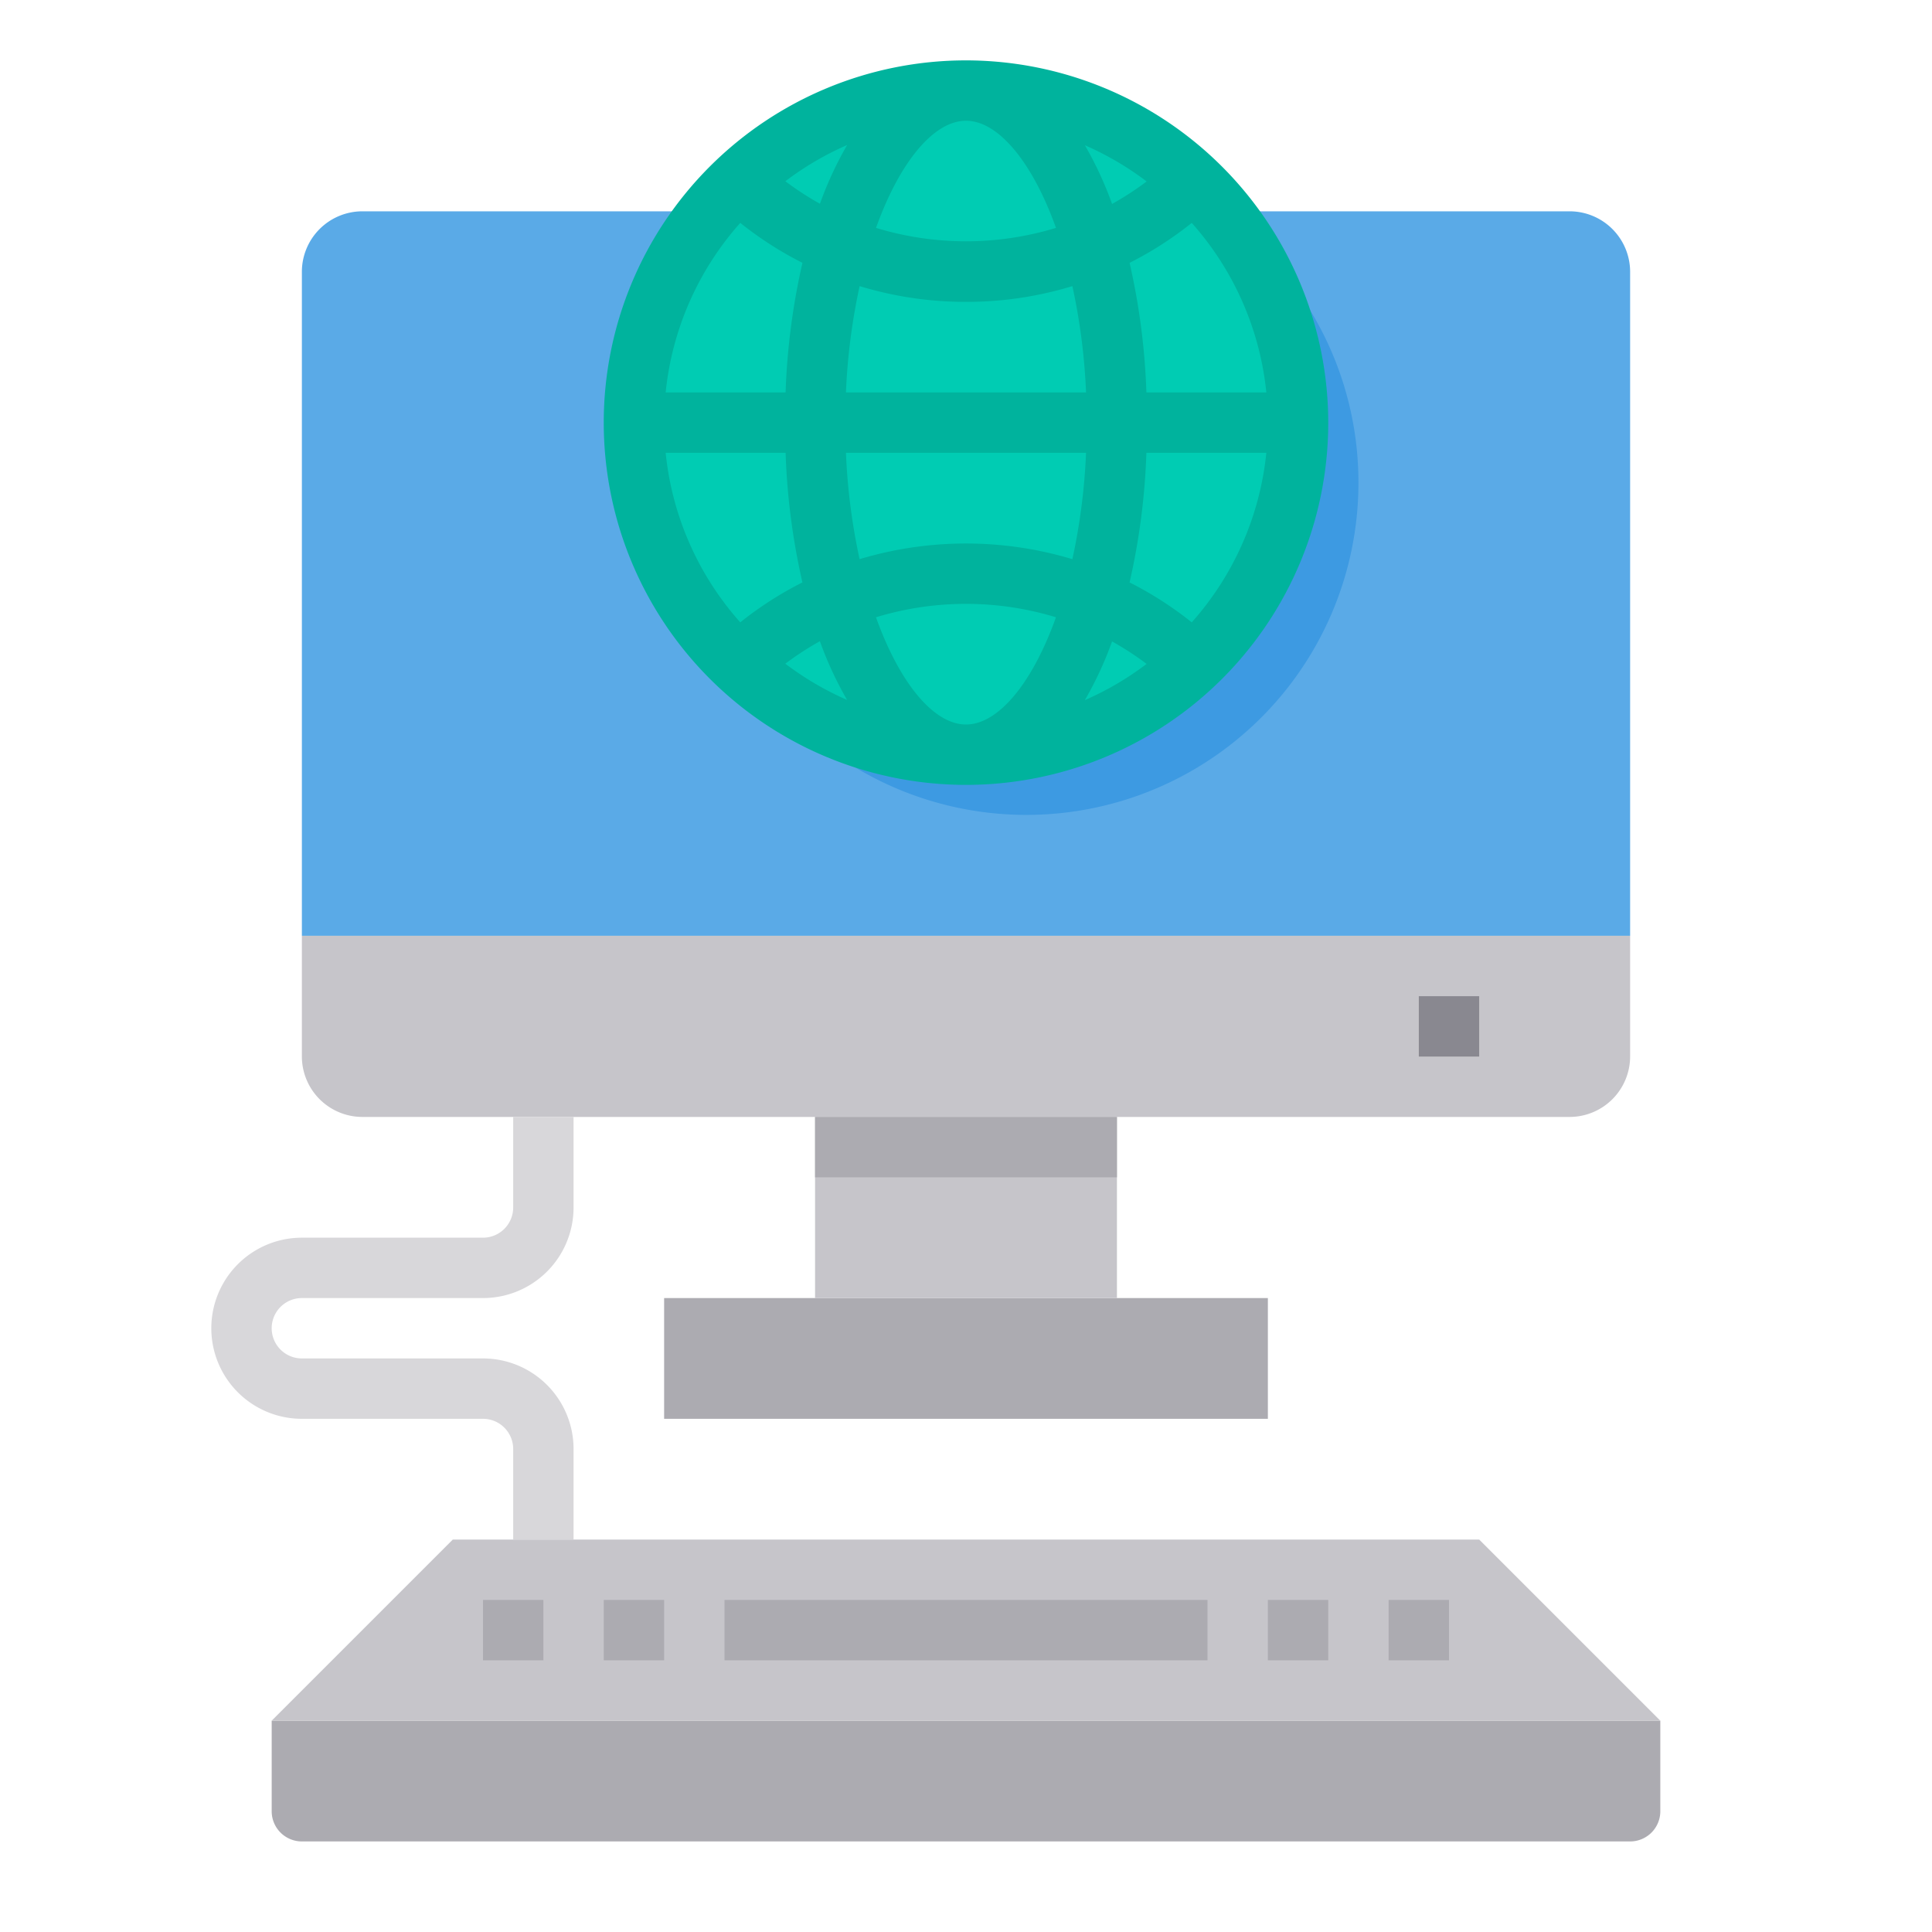 <svg height="200" viewBox="0 0 64 64" width="200" xmlns="http://www.w3.org/2000/svg"><g id="World_Wide_Web-Computer-Web_Development-Domain-Internet" data-name="World Wide Web-Computer-Web Development-Domain-Internet"><path d="m54 9v22h-44v-22a2.006 2.006 0 0 1 2-2h40a2.006 2.006 0 0 1 2 2z" fill="#5aaae7"/><path d="m55 57v3a1 1 0 0 1 -1 1h-44a1 1 0 0 1 -1-1v-3z" fill="#acabb1"/><path d="m55 57h-46l6-6h34z" fill="#c6c5ca"/><path d="m54 31v4a2.006 2.006 0 0 1 -2 2h-40a2.006 2.006 0 0 1 -2-2v-4z" fill="#c6c5ca"/><path d="m42 43v4h-20v-4h5 10z" fill="#acabb1"/><path d="m27 37h10v6h-10z" fill="#c6c5ca"/><path d="m27 37h10v2h-10z" fill="#acabb1"/><path d="m16 53h2v2h-2z" fill="#acabb1"/><path d="m20 53h2v2h-2z" fill="#acabb1"/><path d="m42 53h2v2h-2z" fill="#acabb1"/><path d="m24 53h16v2h-16z" fill="#acabb1"/><path d="m46 53h2v2h-2z" fill="#acabb1"/><path d="m47 33h2v2h-2z" fill="#898890"/><path d="m19 51h-2v-3a1 1 0 0 0 -1-1h-6a3 3 0 0 1 0-6h6a1 1 0 0 0 1-1v-3h2v3a3 3 0 0 1 -3 3h-6a1 1 0 0 0 0 2h6a3 3 0 0 1 3 3z" fill="#d8d7da"/><path d="m45 16a11 11 0 1 1 -19.49-7 11.115 11.115 0 0 1 .94-1 11.681 11.681 0 0 1 1.23-1h12.65a11.8 11.8 0 0 1 1.22 1 11.115 11.115 0 0 1 .94 1 10.95 10.95 0 0 1 2.51 7z" fill="#3d9ae2"/><g fill="#00ccb3"><path d="m37 14h6a10.925 10.925 0 0 1 -3.45 8 10.947 10.947 0 0 0 -3.31-2.16 21.642 21.642 0 0 0 .76-5.84z"/><path d="m40.49 7a11.115 11.115 0 0 0 -.94-1 10.544 10.544 0 0 1 -1.23 1 10.554 10.554 0 0 1 -2.08 1.16 21.642 21.642 0 0 1 .76 5.84h6a10.95 10.95 0 0 0 -2.51-7z"/><path d="m32 3c1.55 0 2.94 1.56 3.86 4 .14.37.26.76.38 1.16a10.554 10.554 0 0 0 2.08-1.16 10.544 10.544 0 0 0 1.23-1 10.967 10.967 0 0 0 -7.55-3z"/><path d="m36.24 19.84a10.947 10.947 0 0 1 3.31 2.16 10.967 10.967 0 0 1 -7.55 3c1.79 0 3.35-2.06 4.24-5.16z"/><path d="m37 14h-10a21.642 21.642 0 0 1 .76-5.84 11.057 11.057 0 0 0 4.24.84 11.057 11.057 0 0 0 4.24-.84 21.642 21.642 0 0 1 .76 5.84z"/><path d="m27 14h10a21.642 21.642 0 0 1 -.76 5.84 11.121 11.121 0 0 0 -8.48 0 21.642 21.642 0 0 1 -.76-5.84z"/><path d="m35.86 7c-.92-2.44-2.31-4-3.86-4s-2.94 1.56-3.86 4c-.14.37-.26.76-.38 1.16a11.057 11.057 0 0 0 4.24.84 11.057 11.057 0 0 0 4.24-.84c-.12-.4-.24-.79-.38-1.16z"/><path d="m36.24 19.84c-.89 3.1-2.45 5.16-4.24 5.16s-3.35-2.06-4.24-5.16a11.121 11.121 0 0 1 8.48 0z"/><path d="m27.76 19.84c.89 3.1 2.45 5.16 4.24 5.16a10.967 10.967 0 0 1 -7.55-3 10.947 10.947 0 0 1 3.31-2.16z"/><path d="m24.45 6a10.544 10.544 0 0 0 1.23 1 10.554 10.554 0 0 0 2.08 1.16c.12-.4.24-.79.38-1.16.92-2.44 2.31-4 3.86-4a10.967 10.967 0 0 0 -7.55 3z"/><path d="m27 14a21.642 21.642 0 0 0 .76 5.84 10.947 10.947 0 0 0 -3.31 2.16 10.925 10.925 0 0 1 -3.45-8z"/><path d="m25.68 7a10.544 10.544 0 0 1 -1.23-1 11.115 11.115 0 0 0 -.94 1 10.95 10.95 0 0 0 -2.51 7h6a21.642 21.642 0 0 1 .76-5.84 10.554 10.554 0 0 1 -2.08-1.16z"/></g><path d="m32 2a12 12 0 1 0 12 12 12.013 12.013 0 0 0 -12-12zm9.949 11h-3.973a22.638 22.638 0 0 0 -.557-4.293 11.811 11.811 0 0 0 2.059-1.323 9.946 9.946 0 0 1 2.471 5.616zm-6.011-8.189a10 10 0 0 1 2.046 1.2 9.976 9.976 0 0 1 -1.145.745 11.953 11.953 0 0 0 -.901-1.945zm-.957 2.738a10.221 10.221 0 0 1 -5.962 0c.788-2.198 1.92-3.549 2.981-3.549s2.193 1.351 2.981 3.549zm-7.82-.8a10.023 10.023 0 0 1 -1.145-.745 10 10 0 0 1 2.046-1.2 11.913 11.913 0 0 0 -.901 1.948zm.9 16.437a10 10 0 0 1 -2.046-1.2 9.976 9.976 0 0 1 1.145-.745 11.953 11.953 0 0 0 .902 1.948zm.957-2.738a10.221 10.221 0 0 1 5.962 0c-.787 2.201-1.919 3.552-2.98 3.552s-2.193-1.351-2.981-3.549zm7.82.8a10.023 10.023 0 0 1 1.145.745 10 10 0 0 1 -2.046 1.2 11.913 11.913 0 0 0 .902-1.945zm-1.315-2.725a12.232 12.232 0 0 0 -7.048 0 20.556 20.556 0 0 1 -.452-3.523h7.954a20.556 20.556 0 0 1 -.453 3.523zm-7.5-5.523a20.557 20.557 0 0 1 .453-3.522 12.046 12.046 0 0 0 3.524.522 12.023 12.023 0 0 0 3.524-.522 20.557 20.557 0 0 1 .453 3.522zm-3.5-5.616a11.891 11.891 0 0 0 2.059 1.323 22.638 22.638 0 0 0 -.558 4.293h-3.973a9.946 9.946 0 0 1 2.471-5.616zm-2.472 7.616h3.973a22.638 22.638 0 0 0 .557 4.293 11.811 11.811 0 0 0 -2.059 1.323 9.946 9.946 0 0 1 -2.471-5.616zm17.427 5.616a11.891 11.891 0 0 0 -2.059-1.323 22.638 22.638 0 0 0 .557-4.293h3.973a9.946 9.946 0 0 1 -2.471 5.616z" fill="#00b39d"/></g></svg>
